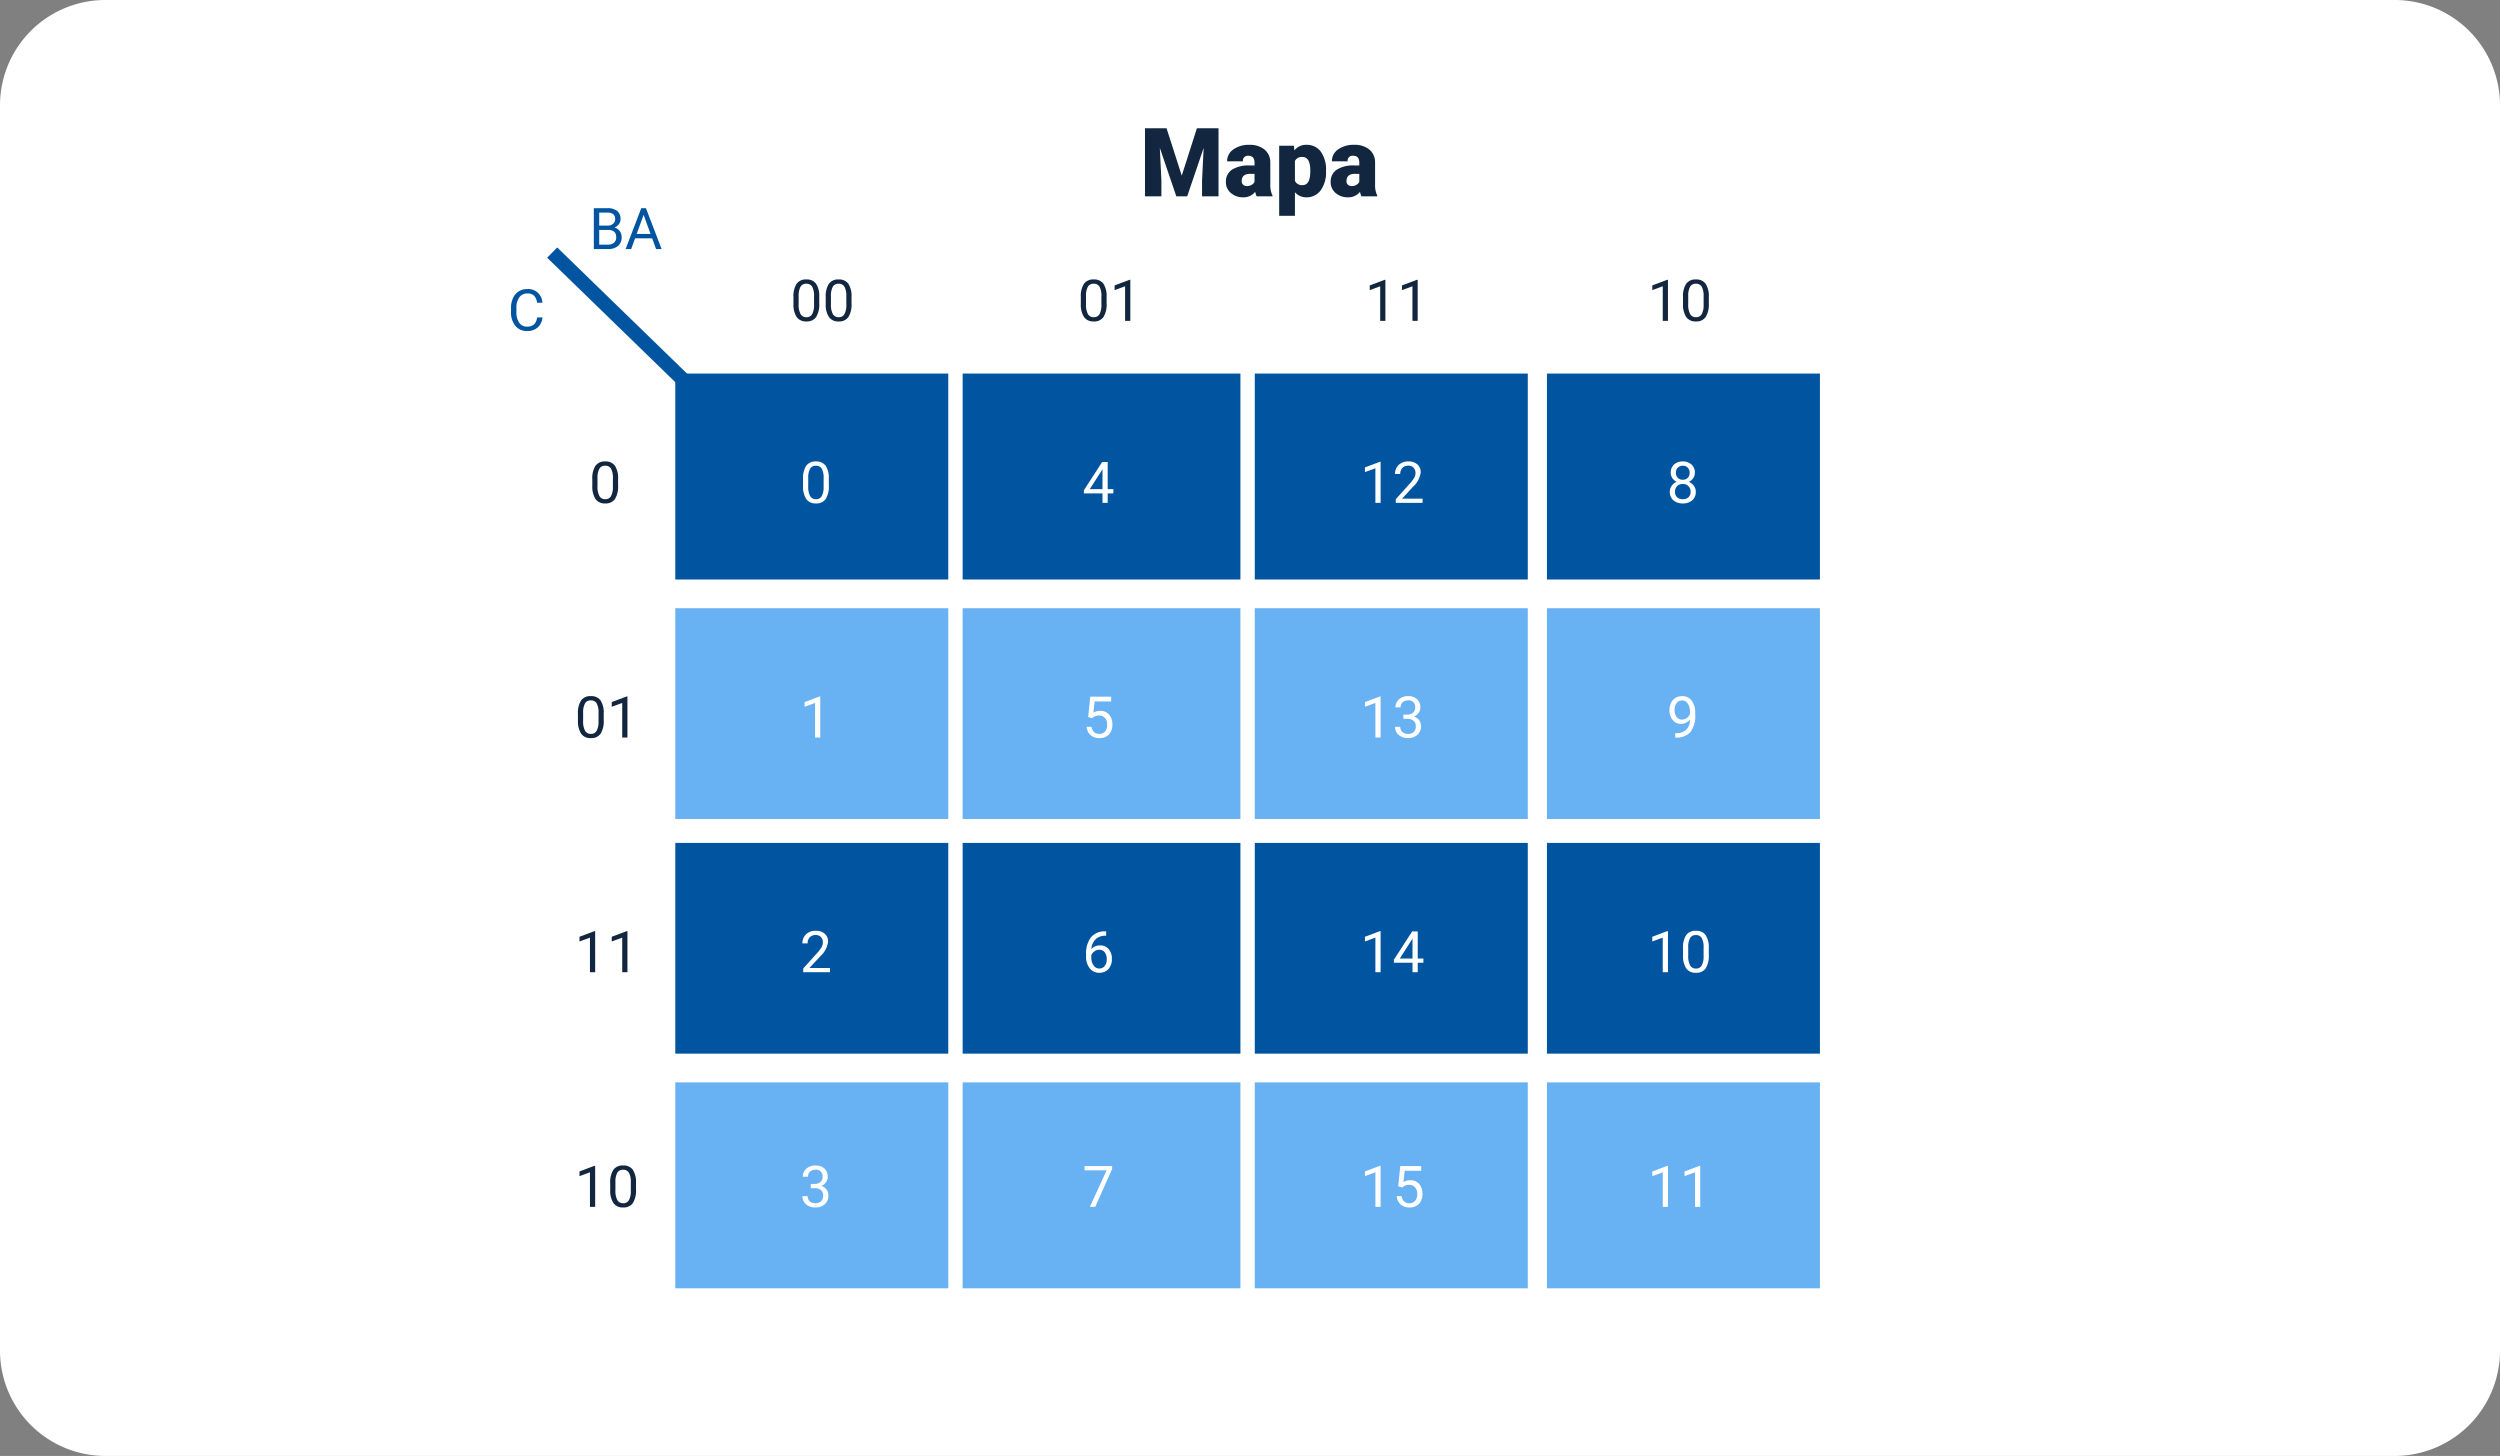 <svg xmlns="http://www.w3.org/2000/svg" width="522" height="304" viewBox="0 0 522 304">
  <rect x="0" y="0" width="522" height="304" fill="#808080" stroke="none"/>
  <g id="Grupo_66016" data-name="Grupo 66016" transform="translate(493 6022)">
    <path id="Trazado_110652" data-name="Trazado 110652" d="M22,0H500a22,22,0,0,1,22,22V282a22,22,0,0,1-22,22H22A22,22,0,0,1,0,282V22A22,22,0,0,1,22,0Z" transform="translate(-493 -6022)" fill="#fff"/>
    <path id="Trazado_110653" data-name="Trazado 110653" d="M5.576-14.219,8.75-4.326l3.164-9.893h4.512V0H12.988V-3.32l.332-6.8L9.883,0H7.617L4.17-10.127,4.5-3.32V0H1.074V-14.219ZM24.4,0a3.716,3.716,0,0,1-.312-.947A3.06,3.06,0,0,1,21.553.2a3.749,3.749,0,0,1-2.539-.9,2.875,2.875,0,0,1-1.045-2.271,2.955,2.955,0,0,1,1.27-2.6,6.468,6.468,0,0,1,3.691-.879h1.016v-.559q0-1.462-1.26-1.462a1.03,1.03,0,0,0-1.172,1.158H18.223a2.95,2.95,0,0,1,1.3-2.487,5.479,5.479,0,0,1,3.325-.956,4.8,4.8,0,0,1,3.193.986,3.429,3.429,0,0,1,1.2,2.705v4.678A4.79,4.79,0,0,0,27.7-.166V0ZM22.344-2.148a1.836,1.836,0,0,0,1.021-.264,1.653,1.653,0,0,0,.581-.6V-4.7h-.957q-1.719,0-1.719,1.543a.942.942,0,0,0,.3.728A1.1,1.1,0,0,0,22.344-2.148ZM38.877-5.205a6.372,6.372,0,0,1-1.108,3.931A3.554,3.554,0,0,1,34.775.2,3.046,3.046,0,0,1,32.383-.869V4.063H29.092V-10.566h3.076l.1.977a3.046,3.046,0,0,1,2.49-1.172,3.582,3.582,0,0,1,3.037,1.44,6.45,6.45,0,0,1,1.084,3.96ZM35.586-5.41q0-2.812-1.641-2.812a1.549,1.549,0,0,0-1.562.84v4.16a1.6,1.6,0,0,0,1.582.879q1.572,0,1.621-2.715ZM46.279,0a3.716,3.716,0,0,1-.312-.947A3.06,3.06,0,0,1,43.428.2a3.749,3.749,0,0,1-2.539-.9,2.875,2.875,0,0,1-1.045-2.271,2.955,2.955,0,0,1,1.27-2.6A6.468,6.468,0,0,1,44.8-6.455H45.82v-.559q0-1.462-1.26-1.462a1.03,1.03,0,0,0-1.172,1.158H40.1a2.95,2.95,0,0,1,1.3-2.487,5.479,5.479,0,0,1,3.325-.956,4.8,4.8,0,0,1,3.193.986,3.429,3.429,0,0,1,1.2,2.705v4.678A4.79,4.79,0,0,0,49.57-.166V0ZM44.219-2.148a1.836,1.836,0,0,0,1.021-.264,1.653,1.653,0,0,0,.581-.6V-4.7h-.957q-1.719,0-1.719,1.543a.942.942,0,0,0,.3.728A1.1,1.1,0,0,0,44.219-2.148Z" transform="translate(-255 -5981)" fill="#12263f"/>
    <path id="Trazado_110654" data-name="Trazado 110654" d="M0,0H57V44H0Z" transform="translate(-352 -5895)" fill="#68b1f2"/>
    <path id="Trazado_110655" data-name="Trazado 110655" d="M0,0H57V43H0Z" transform="translate(-352 -5796)" fill="#68b1f2"/>
    <path id="Trazado_110656" data-name="Trazado 110656" d="M0,0H58V44H0Z" transform="translate(-292 -5895)" fill="#68b1f2"/>
    <path id="Trazado_110657" data-name="Trazado 110657" d="M0,0H58V43H0Z" transform="translate(-292 -5796)" fill="#68b1f2"/>
    <path id="Trazado_110658" data-name="Trazado 110658" d="M0,0H57V44H0Z" transform="translate(-231 -5895)" fill="#68b1f2"/>
    <path id="Trazado_110659" data-name="Trazado 110659" d="M0,0H57V43H0Z" transform="translate(-231 -5796)" fill="#68b1f2"/>
    <path id="Trazado_110660" data-name="Trazado 110660" d="M0,0H57V44H0Z" transform="translate(-170 -5895)" fill="#68b1f2"/>
    <path id="Trazado_110661" data-name="Trazado 110661" d="M0,0H57V43H0Z" transform="translate(-170 -5796)" fill="#68b1f2"/>
    <path id="Trazado_110662" data-name="Trazado 110662" d="M0,0H57V43H0Z" transform="translate(-352 -5944)" fill="#0155a0"/>
    <path id="Trazado_110663" data-name="Trazado 110663" d="M0,0H57V44H0Z" transform="translate(-352 -5846)" fill="#0155a0"/>
    <path id="Trazado_110664" data-name="Trazado 110664" d="M0,0H58V43H0Z" transform="translate(-292 -5944)" fill="#0155a0"/>
    <path id="Trazado_110665" data-name="Trazado 110665" d="M0,0H58V44H0Z" transform="translate(-292 -5846)" fill="#0155a0"/>
    <path id="Trazado_110666" data-name="Trazado 110666" d="M0,0H57V43H0Z" transform="translate(-231 -5944)" fill="#0155a0"/>
    <path id="Trazado_110667" data-name="Trazado 110667" d="M0,0H57V44H0Z" transform="translate(-231 -5846)" fill="#0155a0"/>
    <path id="Trazado_110668" data-name="Trazado 110668" d="M0,0H57V43H0Z" transform="translate(-170 -5944)" fill="#0155a0"/>
    <path id="Trazado_110669" data-name="Trazado 110669" d="M0,0H57V44H0Z" transform="translate(-170 -5846)" fill="#0155a0"/>
    <path id="Trazado_110670" data-name="Trazado 110670" d="M6.059-3.639a4.958,4.958,0,0,1-.65,2.83A2.313,2.313,0,0,1,3.375.117,2.33,2.33,0,0,1,1.354-.788a4.706,4.706,0,0,1-.68-2.7V-4.939a4.847,4.847,0,0,1,.65-2.795,2.331,2.331,0,0,1,2.039-.914,2.352,2.352,0,0,1,2.027.882,4.678,4.678,0,0,1,.668,2.722ZM4.975-5.121a3.972,3.972,0,0,0-.387-2.007,1.331,1.331,0,0,0-1.225-.63,1.314,1.314,0,0,0-1.213.627A3.878,3.878,0,0,0,1.758-5.2v1.734a4.036,4.036,0,0,0,.4,2.042,1.329,1.329,0,0,0,1.216.659,1.31,1.31,0,0,0,1.192-.621,3.89,3.89,0,0,0,.407-1.957ZM12.8-3.639a4.958,4.958,0,0,1-.65,2.83,2.313,2.313,0,0,1-2.033.926A2.33,2.33,0,0,1,8.092-.788a4.706,4.706,0,0,1-.68-2.7V-4.939a4.847,4.847,0,0,1,.65-2.795A2.331,2.331,0,0,1,10.1-8.648a2.352,2.352,0,0,1,2.027.882A4.678,4.678,0,0,1,12.8-5.045ZM11.713-5.121a3.972,3.972,0,0,0-.387-2.007,1.331,1.331,0,0,0-1.225-.63,1.314,1.314,0,0,0-1.213.627A3.878,3.878,0,0,0,8.5-5.2v1.734a4.036,4.036,0,0,0,.4,2.042,1.329,1.329,0,0,0,1.216.659,1.31,1.31,0,0,0,1.192-.621,3.89,3.89,0,0,0,.407-1.957Z" transform="translate(-328 -5955)" fill="#12263f"/>
    <path id="Trazado_110671" data-name="Trazado 110671" d="M6.059-3.639a4.958,4.958,0,0,1-.65,2.83A2.313,2.313,0,0,1,3.375.117,2.33,2.33,0,0,1,1.354-.788a4.706,4.706,0,0,1-.68-2.7V-4.939a4.847,4.847,0,0,1,.65-2.795,2.331,2.331,0,0,1,2.039-.914,2.352,2.352,0,0,1,2.027.882,4.678,4.678,0,0,1,.668,2.722ZM4.975-5.121a3.972,3.972,0,0,0-.387-2.007,1.331,1.331,0,0,0-1.225-.63,1.314,1.314,0,0,0-1.213.627A3.878,3.878,0,0,0,1.758-5.2v1.734a4.036,4.036,0,0,0,.4,2.042,1.329,1.329,0,0,0,1.216.659,1.31,1.31,0,0,0,1.192-.621,3.89,3.89,0,0,0,.407-1.957ZM11.01,0H9.92V-7.225l-2.186.8v-.984L10.84-8.572h.17Z" transform="translate(-268 -5955)" fill="#12263f"/>
    <path id="Trazado_110672" data-name="Trazado 110672" d="M4.271,0H3.182V-7.225L1-6.422v-.984L4.1-8.572h.17ZM11.01,0H9.92V-7.225l-2.186.8v-.984L10.84-8.572h.17Z" transform="translate(-208 -5955)" fill="#12263f"/>
    <path id="Trazado_110673" data-name="Trazado 110673" d="M4.271,0H3.182V-7.225L1-6.422v-.984L4.1-8.572h.17ZM12.8-3.639a4.958,4.958,0,0,1-.65,2.83,2.313,2.313,0,0,1-2.033.926A2.33,2.33,0,0,1,8.092-.788a4.706,4.706,0,0,1-.68-2.7V-4.939a4.847,4.847,0,0,1,.65-2.795A2.331,2.331,0,0,1,10.1-8.648a2.352,2.352,0,0,1,2.027.882A4.678,4.678,0,0,1,12.8-5.045ZM11.713-5.121a3.972,3.972,0,0,0-.387-2.007,1.331,1.331,0,0,0-1.225-.63,1.314,1.314,0,0,0-1.213.627A3.878,3.878,0,0,0,8.5-5.2v1.734a4.036,4.036,0,0,0,.4,2.042,1.329,1.329,0,0,0,1.216.659,1.31,1.31,0,0,0,1.192-.621,3.89,3.89,0,0,0,.407-1.957Z" transform="translate(-149 -5955)" fill="#12263f"/>
    <path id="Trazado_110674" data-name="Trazado 110674" d="M6.059-3.639a4.958,4.958,0,0,1-.65,2.83A2.313,2.313,0,0,1,3.375.117,2.33,2.33,0,0,1,1.354-.788a4.706,4.706,0,0,1-.68-2.7V-4.939a4.847,4.847,0,0,1,.65-2.795,2.331,2.331,0,0,1,2.039-.914,2.352,2.352,0,0,1,2.027.882,4.678,4.678,0,0,1,.668,2.722ZM4.975-5.121a3.972,3.972,0,0,0-.387-2.007,1.331,1.331,0,0,0-1.225-.63,1.314,1.314,0,0,0-1.213.627A3.878,3.878,0,0,0,1.758-5.2v1.734a4.036,4.036,0,0,0,.4,2.042,1.329,1.329,0,0,0,1.216.659,1.31,1.31,0,0,0,1.192-.621,3.89,3.89,0,0,0,.407-1.957Z" transform="translate(-370 -5917)" fill="#12263f"/>
    <path id="Trazado_110675" data-name="Trazado 110675" d="M6.059-3.639a4.958,4.958,0,0,1-.65,2.83A2.313,2.313,0,0,1,3.375.117,2.33,2.33,0,0,1,1.354-.788a4.706,4.706,0,0,1-.68-2.7V-4.939a4.847,4.847,0,0,1,.65-2.795,2.331,2.331,0,0,1,2.039-.914,2.352,2.352,0,0,1,2.027.882,4.678,4.678,0,0,1,.668,2.722ZM4.975-5.121a3.972,3.972,0,0,0-.387-2.007,1.331,1.331,0,0,0-1.225-.63,1.314,1.314,0,0,0-1.213.627A3.878,3.878,0,0,0,1.758-5.2v1.734a4.036,4.036,0,0,0,.4,2.042,1.329,1.329,0,0,0,1.216.659,1.31,1.31,0,0,0,1.192-.621,3.89,3.89,0,0,0,.407-1.957Z" transform="translate(-326 -5917)" fill="#fff"/>
    <path id="Trazado_110676" data-name="Trazado 110676" d="M6.3,0H.709V-.779L3.662-4.061a7.016,7.016,0,0,0,.905-1.21,2.019,2.019,0,0,0,.249-.964,1.531,1.531,0,0,0-.4-1.1,1.414,1.414,0,0,0-1.078-.428,1.674,1.674,0,0,0-1.257.46,1.757,1.757,0,0,0-.448,1.28H.545a2.516,2.516,0,0,1,.759-1.9,2.813,2.813,0,0,1,2.03-.727,2.7,2.7,0,0,1,1.881.624,2.129,2.129,0,0,1,.691,1.661,4.88,4.88,0,0,1-1.605,3L2.016-.885H6.3Z" transform="translate(-326 -5819)" fill="#fff"/>
    <path id="Trazado_110677" data-name="Trazado 110677" d="M5.285-2.865H6.469v.885H5.285V0H4.2V-1.98H.311v-.639l3.82-5.912H5.285Zm-3.744,0H4.2V-7.049l-.129.234Z" transform="translate(-267 -5917)" fill="#fff"/>
    <path id="Trazado_110678" data-name="Trazado 110678" d="M4.963-8.537v.92h-.2a2.854,2.854,0,0,0-2.016.75,3.121,3.121,0,0,0-.867,2.045A2.314,2.314,0,0,1,3.721-5.6,2.212,2.212,0,0,1,5.5-4.811a3.028,3.028,0,0,1,.665,2.027A3.019,3.019,0,0,1,5.446-.674,2.472,2.472,0,0,1,3.521.117a2.435,2.435,0,0,1-1.986-.94A3.727,3.727,0,0,1,.773-3.246v-.416a5.616,5.616,0,0,1,1-3.6A3.691,3.691,0,0,1,4.77-8.537ZM3.539-4.693a1.729,1.729,0,0,0-1.025.334,1.74,1.74,0,0,0-.65.838v.4a2.8,2.8,0,0,0,.475,1.7,1.422,1.422,0,0,0,1.184.645,1.378,1.378,0,0,0,1.151-.539A2.237,2.237,0,0,0,5.092-2.73a2.238,2.238,0,0,0-.425-1.421A1.362,1.362,0,0,0,3.539-4.693Z" transform="translate(-267 -5819)" fill="#fff"/>
    <path id="Trazado_110679" data-name="Trazado 110679" d="M4.271,0H3.182V-7.225L1-6.422v-.984L4.1-8.572h.17Zm8.766,0H7.447V-.779L10.4-4.061a7.016,7.016,0,0,0,.905-1.21,2.019,2.019,0,0,0,.249-.964,1.531,1.531,0,0,0-.4-1.1,1.414,1.414,0,0,0-1.078-.428,1.674,1.674,0,0,0-1.257.46,1.757,1.757,0,0,0-.448,1.28H7.283a2.516,2.516,0,0,1,.759-1.9,2.813,2.813,0,0,1,2.03-.727,2.7,2.7,0,0,1,1.881.624,2.129,2.129,0,0,1,.691,1.661,4.88,4.88,0,0,1-1.605,3L8.754-.885h4.283Z" transform="translate(-209 -5917)" fill="#fff"/>
    <path id="Trazado_110680" data-name="Trazado 110680" d="M4.271,0H3.182V-7.225L1-6.422v-.984L4.1-8.572h.17Zm7.752-2.865h1.184v.885H12.023V0h-1.09V-1.98H7.049v-.639l3.82-5.912h1.154Zm-3.744,0h2.654V-7.049l-.129.234Z" transform="translate(-209 -5819)" fill="#fff"/>
    <path id="Trazado_110681" data-name="Trazado 110681" d="M5.883-6.3a1.981,1.981,0,0,1-.337,1.137,2.292,2.292,0,0,1-.911.779,2.445,2.445,0,0,1,1.058.838A2.108,2.108,0,0,1,6.082-2.3,2.229,2.229,0,0,1,5.335-.539,2.87,2.87,0,0,1,3.369.117,2.857,2.857,0,0,1,1.4-.542,2.24,2.24,0,0,1,.656-2.3a2.171,2.171,0,0,1,.378-1.248A2.352,2.352,0,0,1,2.08-4.395a2.236,2.236,0,0,1-.9-.779A2.009,2.009,0,0,1,.855-6.3a2.205,2.205,0,0,1,.691-1.711,2.594,2.594,0,0,1,1.822-.633,2.6,2.6,0,0,1,1.819.633A2.2,2.2,0,0,1,5.883-6.3ZM5-2.326a1.572,1.572,0,0,0-.454-1.166,1.61,1.61,0,0,0-1.187-.451A1.582,1.582,0,0,0,2.183-3.5,1.59,1.59,0,0,0,1.74-2.326a1.514,1.514,0,0,0,.431,1.143,1.653,1.653,0,0,0,1.2.416,1.648,1.648,0,0,0,1.2-.419A1.511,1.511,0,0,0,5-2.326ZM3.369-7.758a1.4,1.4,0,0,0-1.034.4,1.453,1.453,0,0,0-.4,1.075,1.446,1.446,0,0,0,.39,1.052,1.383,1.383,0,0,0,1.04.4,1.383,1.383,0,0,0,1.04-.4A1.446,1.446,0,0,0,4.8-6.287a1.446,1.446,0,0,0-.4-1.061A1.379,1.379,0,0,0,3.369-7.758Z" transform="translate(-145 -5917)" fill="#fff"/>
    <path id="Trazado_110682" data-name="Trazado 110682" d="M4.271,0H3.182V-7.225L1-6.422v-.984L4.1-8.572h.17ZM12.8-3.639a4.958,4.958,0,0,1-.65,2.83,2.313,2.313,0,0,1-2.033.926A2.33,2.33,0,0,1,8.092-.788a4.706,4.706,0,0,1-.68-2.7V-4.939a4.847,4.847,0,0,1,.65-2.795A2.331,2.331,0,0,1,10.1-8.648a2.352,2.352,0,0,1,2.027.882A4.678,4.678,0,0,1,12.8-5.045ZM11.713-5.121a3.972,3.972,0,0,0-.387-2.007,1.331,1.331,0,0,0-1.225-.63,1.314,1.314,0,0,0-1.213.627A3.878,3.878,0,0,0,8.5-5.2v1.734a4.036,4.036,0,0,0,.4,2.042,1.329,1.329,0,0,0,1.216.659,1.31,1.31,0,0,0,1.192-.621,3.89,3.89,0,0,0,.407-1.957Z" transform="translate(-149 -5819)" fill="#fff"/>
    <path id="Trazado_110683" data-name="Trazado 110683" d="M6.059-3.639a4.958,4.958,0,0,1-.65,2.83A2.313,2.313,0,0,1,3.375.117,2.33,2.33,0,0,1,1.354-.788a4.706,4.706,0,0,1-.68-2.7V-4.939a4.847,4.847,0,0,1,.65-2.795,2.331,2.331,0,0,1,2.039-.914,2.352,2.352,0,0,1,2.027.882,4.678,4.678,0,0,1,.668,2.722ZM4.975-5.121a3.972,3.972,0,0,0-.387-2.007,1.331,1.331,0,0,0-1.225-.63,1.314,1.314,0,0,0-1.213.627A3.878,3.878,0,0,0,1.758-5.2v1.734a4.036,4.036,0,0,0,.4,2.042,1.329,1.329,0,0,0,1.216.659,1.31,1.31,0,0,0,1.192-.621,3.89,3.89,0,0,0,.407-1.957ZM11.01,0H9.92V-7.225l-2.186.8v-.984L10.84-8.572h.17Z" transform="translate(-373 -5868)" fill="#12263f"/>
    <path id="Trazado_110684" data-name="Trazado 110684" d="M4.271,0H3.182V-7.225L1-6.422v-.984L4.1-8.572h.17ZM11.01,0H9.92V-7.225l-2.186.8v-.984L10.84-8.572h.17Z" transform="translate(-373 -5819)" fill="#12263f"/>
    <path id="Trazado_110685" data-name="Trazado 110685" d="M4.271,0H3.182V-7.225L1-6.422v-.984L4.1-8.572h.17ZM12.8-3.639a4.958,4.958,0,0,1-.65,2.83,2.313,2.313,0,0,1-2.033.926A2.33,2.33,0,0,1,8.092-.788a4.706,4.706,0,0,1-.68-2.7V-4.939a4.847,4.847,0,0,1,.65-2.795A2.331,2.331,0,0,1,10.1-8.648a2.352,2.352,0,0,1,2.027.882A4.678,4.678,0,0,1,12.8-5.045ZM11.713-5.121a3.972,3.972,0,0,0-.387-2.007,1.331,1.331,0,0,0-1.225-.63,1.314,1.314,0,0,0-1.213.627A3.878,3.878,0,0,0,8.5-5.2v1.734a4.036,4.036,0,0,0,.4,2.042,1.329,1.329,0,0,0,1.216.659,1.31,1.31,0,0,0,1.192-.621,3.89,3.89,0,0,0,.407-1.957Z" transform="translate(-373 -5770)" fill="#12263f"/>
    <path id="Trazado_110686" data-name="Trazado 110686" d="M4.271,0H3.182V-7.225L1-6.422v-.984L4.1-8.572h.17Z" transform="translate(-326 -5868)" fill="#fff"/>
    <path id="Trazado_110687" data-name="Trazado 110687" d="M2.285-4.793H3.1a1.79,1.79,0,0,0,1.207-.4,1.351,1.351,0,0,0,.439-1.061,1.323,1.323,0,0,0-1.494-1.5,1.554,1.554,0,0,0-1.122.4,1.4,1.4,0,0,0-.419,1.063H.627a2.176,2.176,0,0,1,.741-1.685,2.7,2.7,0,0,1,1.884-.671,2.668,2.668,0,0,1,1.893.639A2.307,2.307,0,0,1,5.83-6.234a1.873,1.873,0,0,1-.36,1.078,2.176,2.176,0,0,1-.981.779,2.1,2.1,0,0,1,1.087.738,2.05,2.05,0,0,1,.384,1.26,2.327,2.327,0,0,1-.75,1.822A2.809,2.809,0,0,1,3.258.117,2.883,2.883,0,0,1,1.3-.533,2.158,2.158,0,0,1,.551-2.25h1.09A1.394,1.394,0,0,0,2.08-1.172a1.671,1.671,0,0,0,1.178.4,1.64,1.64,0,0,0,1.2-.41,1.581,1.581,0,0,0,.416-1.178A1.434,1.434,0,0,0,4.418-3.5,1.991,1.991,0,0,0,3.1-3.908H2.285Z" transform="translate(-326 -5770)" fill="#fff"/>
    <path id="Trazado_110688" data-name="Trazado 110688" d="M1.207-4.277l.434-4.254H6.012v1H2.561L2.3-5.2a2.753,2.753,0,0,1,1.424-.369A2.354,2.354,0,0,1,5.578-4.8a3.02,3.02,0,0,1,.686,2.083A2.915,2.915,0,0,1,5.552-.642,2.6,2.6,0,0,1,3.563.117,2.7,2.7,0,0,1,1.717-.51,2.5,2.5,0,0,1,.9-2.244H1.928a1.722,1.722,0,0,0,.521,1.1,1.621,1.621,0,0,0,1.113.372,1.463,1.463,0,0,0,1.187-.516A2.156,2.156,0,0,0,5.18-2.707a1.978,1.978,0,0,0-.466-1.374A1.584,1.584,0,0,0,3.475-4.6a1.787,1.787,0,0,0-1.113.311l-.287.234Z" transform="translate(-267 -5868)" fill="#fff"/>
    <path id="Trazado_110689" data-name="Trazado 110689" d="M6.217-7.922,2.684,0H1.547L5.068-7.641H.451v-.891H6.217Z" transform="translate(-267 -5770)" fill="#fff"/>
    <path id="Trazado_110690" data-name="Trazado 110690" d="M4.271,0H3.182V-7.225L1-6.422v-.984L4.1-8.572h.17ZM9.023-4.793h.814a1.79,1.79,0,0,0,1.207-.4,1.351,1.351,0,0,0,.439-1.061,1.323,1.323,0,0,0-1.494-1.5,1.554,1.554,0,0,0-1.122.4,1.4,1.4,0,0,0-.419,1.063H7.365a2.176,2.176,0,0,1,.741-1.685A2.7,2.7,0,0,1,9.99-8.648a2.668,2.668,0,0,1,1.893.639,2.307,2.307,0,0,1,.686,1.775,1.873,1.873,0,0,1-.36,1.078,2.176,2.176,0,0,1-.981.779,2.1,2.1,0,0,1,1.087.738,2.05,2.05,0,0,1,.384,1.26,2.327,2.327,0,0,1-.75,1.822A2.809,2.809,0,0,1,10,.117a2.883,2.883,0,0,1-1.954-.65A2.158,2.158,0,0,1,7.289-2.25h1.09a1.394,1.394,0,0,0,.439,1.078A1.671,1.671,0,0,0,10-.768a1.64,1.64,0,0,0,1.2-.41,1.581,1.581,0,0,0,.416-1.178A1.434,1.434,0,0,0,11.156-3.5a1.991,1.991,0,0,0-1.318-.41H9.023Z" transform="translate(-209 -5868)" fill="#fff"/>
    <path id="Trazado_110691" data-name="Trazado 110691" d="M4.271,0H3.182V-7.225L1-6.422v-.984L4.1-8.572h.17ZM7.945-4.277l.434-4.254H12.75v1H9.3L9.041-5.2a2.753,2.753,0,0,1,1.424-.369,2.354,2.354,0,0,1,1.852.771A3.02,3.02,0,0,1,13-2.719,2.915,2.915,0,0,1,12.29-.642,2.6,2.6,0,0,1,10.3.117,2.7,2.7,0,0,1,8.455-.51a2.5,2.5,0,0,1-.814-1.734H8.666a1.722,1.722,0,0,0,.521,1.1A1.621,1.621,0,0,0,10.3-.768a1.463,1.463,0,0,0,1.187-.516,2.156,2.156,0,0,0,.431-1.424,1.978,1.978,0,0,0-.466-1.374A1.584,1.584,0,0,0,10.213-4.6,1.787,1.787,0,0,0,9.1-4.289l-.287.234Z" transform="translate(-209 -5770)" fill="#fff"/>
    <path id="Trazado_110692" data-name="Trazado 110692" d="M4.863-3.75a2.652,2.652,0,0,1-.812.65,2.2,2.2,0,0,1-1.034.246,2.273,2.273,0,0,1-1.286-.363A2.362,2.362,0,0,1,.885-4.239,3.486,3.486,0,0,1,.586-5.7,3.551,3.551,0,0,1,.911-7.236a2.389,2.389,0,0,1,.923-1.049,2.632,2.632,0,0,1,1.395-.363,2.382,2.382,0,0,1,2,.946,4.128,4.128,0,0,1,.729,2.581V-4.8a5.515,5.515,0,0,1-.984,3.636A3.782,3.782,0,0,1,2,.006H1.787v-.92h.229a2.984,2.984,0,0,0,2.063-.7A3,3,0,0,0,4.863-3.75Zm-1.67,0a1.674,1.674,0,0,0,1-.334,1.969,1.969,0,0,0,.671-.826v-.434a2.983,2.983,0,0,0-.463-1.734,1.381,1.381,0,0,0-1.172-.668A1.392,1.392,0,0,0,2.086-7.2a2.26,2.26,0,0,0-.434,1.444,2.352,2.352,0,0,0,.419,1.438A1.326,1.326,0,0,0,3.193-3.75Z" transform="translate(-145 -5868)" fill="#fff"/>
    <path id="Trazado_110693" data-name="Trazado 110693" d="M4.271,0H3.182V-7.225L1-6.422v-.984L4.1-8.572h.17ZM11.01,0H9.92V-7.225l-2.186.8v-.984L10.84-8.572h.17Z" transform="translate(-149 -5770)" fill="#fff"/>
    <path id="Trazado_110694" data-name="Trazado 110694" d="M28.287,27.478,0,0" transform="translate(-377.706 -5969.261)" fill="none" stroke="#0155a0" stroke-width="3"/>
    <path id="Trazado_110695" data-name="Trazado 110695" d="M7.266-2.707a3.139,3.139,0,0,1-1,2.089A3.274,3.274,0,0,1,4.031.117,3.006,3.006,0,0,1,1.608-.967,4.361,4.361,0,0,1,.7-3.867v-.82a4.861,4.861,0,0,1,.425-2.092,3.173,3.173,0,0,1,1.2-1.386,3.353,3.353,0,0,1,1.8-.483,3.083,3.083,0,0,1,2.18.759,3.176,3.176,0,0,1,.955,2.1H6.135A2.451,2.451,0,0,0,5.5-7.27a1.924,1.924,0,0,0-1.368-.458,2.013,2.013,0,0,0-1.69.8,3.661,3.661,0,0,0-.612,2.269v.827a3.764,3.764,0,0,0,.58,2.211A1.874,1.874,0,0,0,4.031-.8,2.165,2.165,0,0,0,5.47-1.228a2.357,2.357,0,0,0,.665-1.479Z" transform="translate(-387 -5953)" fill="#0155a0"/>
    <path id="Trazado_110696" data-name="Trazado 110696" d="M.99,0V-8.531H3.779a3.238,3.238,0,0,1,2.089.574,2.07,2.07,0,0,1,.7,1.7A1.733,1.733,0,0,1,6.229-5.2a2.2,2.2,0,0,1-.926.712A1.979,1.979,0,0,1,6.4-3.753a2.11,2.11,0,0,1,.4,1.292,2.282,2.282,0,0,1-.744,1.8A3.077,3.077,0,0,1,3.949,0ZM2.115-3.99V-.92H3.973a1.788,1.788,0,0,0,1.239-.407,1.43,1.43,0,0,0,.454-1.122q0-1.541-1.676-1.541Zm0-.9h1.7A1.781,1.781,0,0,0,5-5.262a1.24,1.24,0,0,0,.442-1,1.22,1.22,0,0,0-.41-1.025,2.014,2.014,0,0,0-1.248-.32H2.115Zm11.057,2.66H9.6L8.795,0H7.635l3.258-8.531h.984L15.141,0H13.986Zm-3.234-.92h2.9l-1.453-3.99Z" transform="translate(-370 -5970)" fill="#0155a0"/>
  </g>
</svg>
